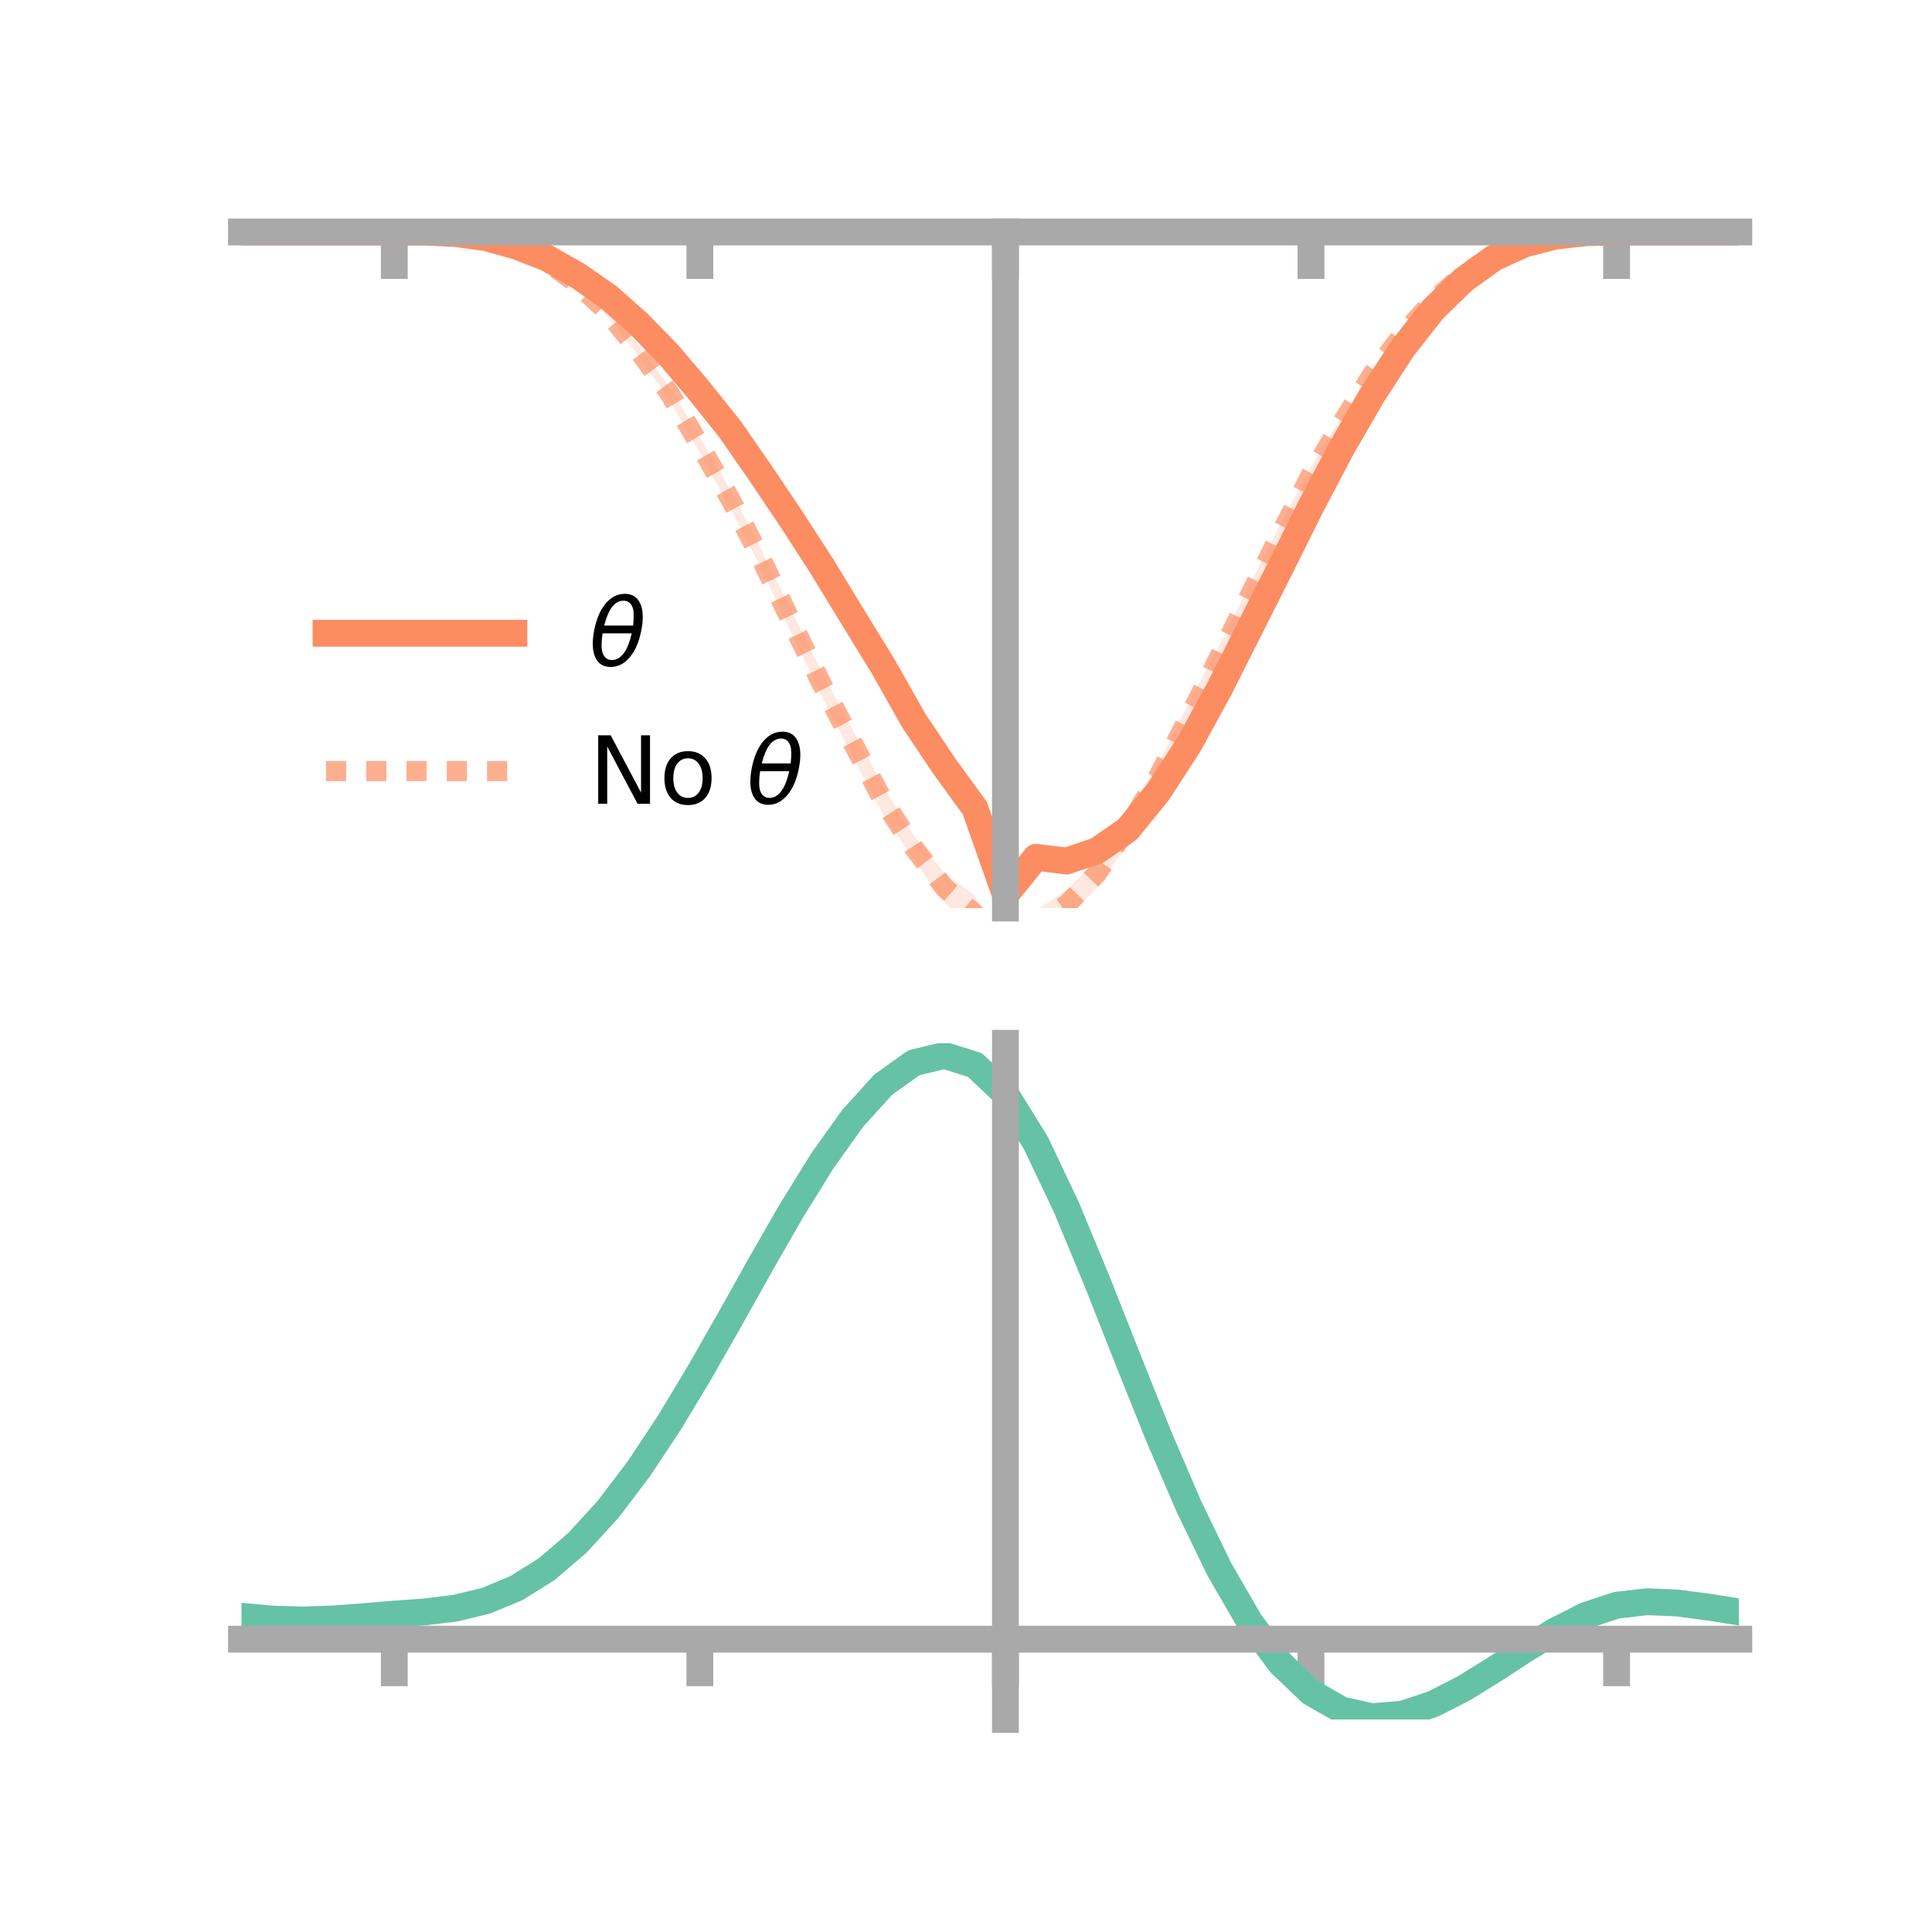 <?xml version="1.0" encoding="utf-8" standalone="no"?>
<!DOCTYPE svg PUBLIC "-//W3C//DTD SVG 1.1//EN"
  "http://www.w3.org/Graphics/SVG/1.1/DTD/svg11.dtd">
<!-- Created with matplotlib (https://matplotlib.org/) -->
<svg height="144pt" version="1.1" viewBox="0 0 144 144" width="144pt" xmlns="http://www.w3.org/2000/svg" xmlns:xlink="http://www.w3.org/1999/xlink">
 <defs>
  <style type="text/css">*{stroke-linecap:butt;stroke-linejoin:round;}</style>
 </defs>
 <g id="figure_1">
  <g id="patch_1">
   <path d="M 0 144 
L 144 144 
L 144 0 
L 0 0 
z
" style="fill:none;"/>
  </g>
  <g id="axes_1">
   <g id="patch_2">
    <path d="M 18 67.68 
L 129.6 67.68 
L 129.6 17.28 
L 18 17.28 
z
" style="fill:none;"/>
   </g>
   <g id="PolyCollection_1">
    <path clip-path="url(#p7580009b32)" d="M 18 17.29 
L 18 17.29 
L 20.278 17.29 
L 22.555 17.29 
L 24.833 17.29 
L 27.11 17.29 
L 29.388 17.29 
L 31.665 17.28 
L 33.943 17.366 
L 36.22 17.635 
L 38.498 18.226 
L 40.776 19.076 
L 43.053 20.301 
L 45.331 21.862 
L 47.608 23.766 
L 49.886 26.042 
L 52.163 28.7 
L 54.441 31.477 
L 56.718 34.746 
L 58.996 37.963 
L 61.273 41.557 
L 63.551 45.156 
L 65.829 48.841 
L 68.106 52.921 
L 70.384 56.324 
L 72.661 59.313 
L 74.939 65.717 
L 77.216 62.955 
L 79.494 63.154 
L 81.771 62.487 
L 84.049 60.98 
L 86.327 58.062 
L 88.604 54.741 
L 90.882 50.49 
L 93.159 46.096 
L 95.437 41.68 
L 97.714 37.044 
L 99.992 32.835 
L 102.269 28.969 
L 104.547 25.665 
L 106.824 22.783 
L 109.102 20.609 
L 111.38 19.054 
L 113.657 18.069 
L 115.935 17.534 
L 118.212 17.328 
L 120.49 17.291 
L 122.767 17.29 
L 125.045 17.29 
L 127.322 17.29 
L 129.6 17.29 
L 129.6 17.29 
L 129.6 17.29 
L 127.322 17.29 
L 125.045 17.29 
L 122.767 17.29 
L 120.49 17.292 
L 118.212 17.363 
L 115.935 17.652 
L 113.657 18.284 
L 111.38 19.368 
L 109.102 21.077 
L 106.824 23.327 
L 104.547 26.245 
L 102.269 29.961 
L 99.992 33.971 
L 97.714 38.413 
L 95.437 42.932 
L 93.159 47.542 
L 90.882 52.196 
L 88.604 56.275 
L 86.327 59.976 
L 84.049 62.669 
L 81.771 64.32 
L 79.494 65.197 
L 77.216 64.839 
L 74.939 67.68 
L 72.661 61.169 
L 70.384 57.882 
L 68.106 54.485 
L 65.829 50.508 
L 63.551 46.776 
L 61.273 42.901 
L 58.996 39.451 
L 56.718 35.883 
L 54.441 32.586 
L 52.163 29.651 
L 49.886 26.916 
L 47.608 24.505 
L 45.331 22.371 
L 43.053 20.755 
L 40.776 19.405 
L 38.498 18.474 
L 36.22 17.797 
L 33.943 17.444 
L 31.665 17.311 
L 29.388 17.29 
L 27.11 17.29 
L 24.833 17.29 
L 22.555 17.29 
L 20.278 17.29 
L 18 17.29 
z
" style="fill:#fc8d62;fill-opacity:0.2;"/>
   </g>
   <g id="PolyCollection_2">
    <path clip-path="url(#p7580009b32)" d="M 18 17.29 
L 18 17.29 
L 20.278 17.29 
L 22.555 17.29 
L 24.833 17.29 
L 27.11 17.29 
L 29.388 17.29 
L 31.665 17.287 
L 33.943 17.362 
L 36.22 17.666 
L 38.498 18.308 
L 40.776 19.297 
L 43.053 20.912 
L 45.331 22.993 
L 47.608 25.756 
L 49.886 28.786 
L 52.163 32.588 
L 54.441 36.525 
L 56.718 40.916 
L 58.996 45.498 
L 61.273 50.133 
L 63.551 54.365 
L 65.829 58.618 
L 68.106 62.292 
L 70.384 65.06 
L 72.661 66.762 
L 74.939 70.879 
L 77.216 67.816 
L 79.494 66.362 
L 81.771 64.052 
L 84.049 60.418 
L 86.327 56.939 
L 88.604 52.424 
L 90.882 48.105 
L 93.159 43.526 
L 95.437 39.063 
L 97.714 34.791 
L 99.992 31.079 
L 102.269 27.447 
L 104.547 24.562 
L 106.824 22.168 
L 109.102 20.256 
L 111.38 18.875 
L 113.657 17.979 
L 115.935 17.521 
L 118.212 17.318 
L 120.49 17.291 
L 122.767 17.29 
L 125.045 17.29 
L 127.322 17.29 
L 129.6 17.29 
L 129.6 17.29 
L 129.6 17.29 
L 127.322 17.29 
L 125.045 17.29 
L 122.767 17.29 
L 120.49 17.292 
L 118.212 17.358 
L 115.935 17.627 
L 113.657 18.204 
L 111.38 19.147 
L 109.102 20.644 
L 106.824 22.685 
L 104.547 25.299 
L 102.269 28.407 
L 99.992 32.03 
L 97.714 35.99 
L 95.437 40.551 
L 93.159 45.192 
L 90.882 49.818 
L 88.604 54.507 
L 86.327 58.82 
L 84.049 62.949 
L 81.771 66.142 
L 79.494 68.51 
L 77.216 70.022 
L 74.939 73.677 
L 72.661 69.467 
L 70.384 67.249 
L 68.106 64.069 
L 65.829 60.725 
L 63.551 56.37 
L 61.273 51.929 
L 58.996 47.222 
L 56.718 42.311 
L 54.441 37.902 
L 52.163 33.762 
L 49.886 29.805 
L 47.608 26.555 
L 45.331 23.634 
L 43.053 21.434 
L 40.776 19.721 
L 38.498 18.567 
L 36.22 17.844 
L 33.943 17.448 
L 31.665 17.314 
L 29.388 17.29 
L 27.11 17.29 
L 24.833 17.29 
L 22.555 17.29 
L 20.278 17.29 
L 18 17.29 
z
" style="fill:#fc8d62;fill-opacity:0.2;"/>
   </g>
   <g id="matplotlib.axis_1">
    <g id="xtick_1">
     <g id="line2d_1">
      <defs>
       <path d="M 0 0 
L 0 3.5 
" id="m02935ef39c" style="stroke:#a9a9a9;stroke-width:2;"/>
      </defs>
      <g>
       <use style="fill:#a9a9a9;stroke:#a9a9a9;stroke-width:2;" x="29.388" xlink:href="#m02935ef39c" y="17.29"/>
      </g>
     </g>
    </g>
    <g id="xtick_2">
     <g id="line2d_2">
      <g>
       <use style="fill:#a9a9a9;stroke:#a9a9a9;stroke-width:2;" x="52.163" xlink:href="#m02935ef39c" y="17.29"/>
      </g>
     </g>
    </g>
    <g id="xtick_3">
     <g id="line2d_3">
      <g>
       <use style="fill:#a9a9a9;stroke:#a9a9a9;stroke-width:2;" x="74.939" xlink:href="#m02935ef39c" y="17.29"/>
      </g>
     </g>
    </g>
    <g id="xtick_4">
     <g id="line2d_4">
      <g>
       <use style="fill:#a9a9a9;stroke:#a9a9a9;stroke-width:2;" x="97.714" xlink:href="#m02935ef39c" y="17.29"/>
      </g>
     </g>
    </g>
    <g id="xtick_5">
     <g id="line2d_5">
      <g>
       <use style="fill:#a9a9a9;stroke:#a9a9a9;stroke-width:2;" x="120.49" xlink:href="#m02935ef39c" y="17.29"/>
      </g>
     </g>
    </g>
   </g>
   <g id="matplotlib.axis_2"/>
   <g id="line2d_6">
    <path clip-path="url(#p7580009b32)" d="M 18 17.29 
L 20.278 17.29 
L 22.555 17.29 
L 24.833 17.29 
L 27.11 17.29 
L 29.388 17.29 
L 31.665 17.296 
L 33.943 17.405 
L 36.22 17.716 
L 38.498 18.35 
L 40.776 19.241 
L 43.053 20.528 
L 45.331 22.116 
L 47.608 24.136 
L 49.886 26.479 
L 52.163 29.176 
L 54.441 32.032 
L 56.718 35.315 
L 58.996 38.707 
L 61.273 42.229 
L 63.551 45.966 
L 65.829 49.675 
L 68.106 53.703 
L 70.384 57.103 
L 72.661 60.241 
L 74.939 66.698 
L 77.216 63.897 
L 79.494 64.175 
L 81.771 63.404 
L 84.049 61.825 
L 86.327 59.019 
L 88.604 55.508 
L 90.882 51.343 
L 93.159 46.819 
L 95.437 42.306 
L 97.714 37.728 
L 99.992 33.403 
L 102.269 29.465 
L 104.547 25.955 
L 106.824 23.055 
L 109.102 20.843 
L 111.38 19.211 
L 113.657 18.176 
L 115.935 17.593 
L 118.212 17.345 
L 120.49 17.291 
L 122.767 17.29 
L 125.045 17.29 
L 127.322 17.29 
L 129.6 17.29 
" style="fill:none;stroke:#fc8d62;stroke-linecap:square;stroke-width:2;"/>
   </g>
   <g id="line2d_7">
    <path clip-path="url(#p7580009b32)" d="M 18 17.29 
L 20.278 17.29 
L 22.555 17.29 
L 24.833 17.29 
L 27.11 17.29 
L 29.388 17.29 
L 31.665 17.301 
L 33.943 17.405 
L 36.22 17.755 
L 38.498 18.437 
L 40.776 19.509 
L 43.053 21.173 
L 45.331 23.314 
L 47.608 26.155 
L 49.886 29.295 
L 52.163 33.175 
L 54.441 37.213 
L 56.718 41.614 
L 58.996 46.36 
L 61.273 51.031 
L 63.551 55.367 
L 65.829 59.672 
L 68.106 63.18 
L 70.384 66.154 
L 72.661 68.114 
L 74.939 72.278 
L 77.216 68.919 
L 79.494 67.436 
L 81.771 65.097 
L 84.049 61.683 
L 86.327 57.88 
L 88.604 53.466 
L 90.882 48.961 
L 93.159 44.359 
L 95.437 39.807 
L 97.714 35.391 
L 99.992 31.554 
L 102.269 27.927 
L 104.547 24.931 
L 106.824 22.427 
L 109.102 20.45 
L 111.38 19.011 
L 113.657 18.091 
L 115.935 17.574 
L 118.212 17.338 
L 120.49 17.291 
L 122.767 17.29 
L 125.045 17.29 
L 127.322 17.29 
L 129.6 17.29 
" style="fill:none;stroke:#fc8d62;stroke-dasharray:1.5,1.5;stroke-dashoffset:0;stroke-opacity:0.7;stroke-width:1.5;"/>
   </g>
   <g id="patch_3">
    <path d="M 74.939 67.68 
L 74.939 17.28 
" style="fill:none;stroke:#a9a9a9;stroke-linecap:square;stroke-linejoin:miter;stroke-width:2;"/>
   </g>
   <g id="patch_4">
    <path d="M 129.6 67.68 
L 129.6 17.28 
" style="fill:none;"/>
   </g>
   <g id="patch_5">
    <path d="M 18 17.29 
L 129.6 17.29 
" style="fill:none;stroke:#a9a9a9;stroke-linecap:square;stroke-linejoin:miter;stroke-width:2;"/>
   </g>
   <g id="patch_6">
    <path d="M 18 17.28 
L 129.6 17.28 
" style="fill:none;"/>
   </g>
   <g id="legend_1">
    <g id="line2d_8">
     <path d="M 24.3 47.2 
L 38.3 47.2 
" style="fill:none;stroke:#fc8d62;stroke-linecap:square;stroke-width:2;"/>
    </g>
    <g id="line2d_9"/>
    <g id="text_1">
     <!-- $\theta$ -->
     <g transform="translate(43.9 49.65)scale(0.07 -0.07)">
      <defs>
       <path d="M 45.516 34.672 
L 14.453 34.672 
Q 12.359 20.062 14.5 13.875 
Q 17.188 6.25 24.469 6.25 
Q 31.781 6.25 37.359 13.922 
Q 42.234 20.656 45.516 34.672 
z
M 47.016 42.969 
Q 48.344 56.844 46.625 61.719 
Q 43.953 69.438 36.766 69.438 
Q 29.297 69.438 23.828 61.812 
Q 19.531 55.672 16.156 42.969 
z
M 38.188 76.766 
Q 49.906 76.766 54.594 66.406 
Q 59.281 56.109 55.719 37.844 
Q 52.203 19.625 43.453 9.281 
Q 34.766 -1.125 23.047 -1.125 
Q 11.281 -1.125 6.641 9.281 
Q 2 19.625 5.516 37.844 
Q 9.078 56.109 17.719 66.406 
Q 26.422 76.766 38.188 76.766 
z
" id="DejaVuSans-Oblique-952"/>
      </defs>
      <use transform="translate(0 0.234)" xlink:href="#DejaVuSans-Oblique-952"/>
     </g>
    </g>
    <g id="line2d_10">
     <path d="M 24.3 57.474 
L 38.3 57.474 
" style="fill:none;stroke:#fc8d62;stroke-dasharray:1.5,1.5;stroke-dashoffset:0;stroke-opacity:0.7;stroke-width:1.5;"/>
    </g>
    <g id="line2d_11"/>
    <g id="text_2">
     <!-- No $\theta$ -->
     <g transform="translate(43.9 59.924)scale(0.07 -0.07)">
      <defs>
       <path d="M 9.812 72.906 
L 23.094 72.906 
L 55.422 11.922 
L 55.422 72.906 
L 64.984 72.906 
L 64.984 0 
L 51.703 0 
L 19.391 60.984 
L 19.391 0 
L 9.812 0 
z
" id="DejaVuSans-78"/>
       <path d="M 30.609 48.391 
Q 23.391 48.391 19.188 42.75 
Q 14.984 37.109 14.984 27.297 
Q 14.984 17.484 19.156 11.844 
Q 23.344 6.203 30.609 6.203 
Q 37.797 6.203 41.984 11.859 
Q 46.188 17.531 46.188 27.297 
Q 46.188 37.016 41.984 42.703 
Q 37.797 48.391 30.609 48.391 
z
M 30.609 56 
Q 42.328 56 49.016 48.375 
Q 55.719 40.766 55.719 27.297 
Q 55.719 13.875 49.016 6.219 
Q 42.328 -1.422 30.609 -1.422 
Q 18.844 -1.422 12.172 6.219 
Q 5.516 13.875 5.516 27.297 
Q 5.516 40.766 12.172 48.375 
Q 18.844 56 30.609 56 
z
" id="DejaVuSans-111"/>
       <path id="DejaVuSans-32"/>
      </defs>
      <use transform="translate(0 0.234)" xlink:href="#DejaVuSans-78"/>
      <use transform="translate(74.805 0.234)" xlink:href="#DejaVuSans-111"/>
      <use transform="translate(135.986 0.234)" xlink:href="#DejaVuSans-32"/>
      <use transform="translate(167.773 0.234)" xlink:href="#DejaVuSans-Oblique-952"/>
     </g>
    </g>
   </g>
  </g>
  <g id="axes_2">
   <g id="patch_7">
    <path d="M 18 128.16 
L 129.6 128.16 
L 129.6 77.76 
L 18 77.76 
z
" style="fill:none;"/>
   </g>
   <g id="PolyCollection_3">
    <path clip-path="url(#paea8197236)" d="M 18 120.506 
L 18 120.428 
L 20.278 120.645 
L 22.555 120.709 
L 24.833 120.628 
L 27.11 120.449 
L 29.388 120.25 
L 31.665 120.079 
L 33.943 119.797 
L 36.22 119.241 
L 38.498 118.285 
L 40.776 116.836 
L 43.053 114.843 
L 45.331 112.297 
L 47.608 109.23 
L 49.886 105.712 
L 52.163 101.843 
L 54.441 97.753 
L 56.718 93.596 
L 58.996 89.546 
L 61.273 85.793 
L 63.551 82.536 
L 65.829 79.977 
L 68.106 78.32 
L 70.384 77.76 
L 72.661 78.487 
L 74.939 80.67 
L 77.216 84.398 
L 79.494 89.271 
L 81.771 94.843 
L 84.049 100.697 
L 86.327 106.468 
L 88.604 111.857 
L 90.882 116.628 
L 93.159 120.617 
L 95.437 123.727 
L 97.714 125.926 
L 99.992 127.241 
L 102.269 127.748 
L 104.547 127.561 
L 106.824 126.817 
L 109.102 125.672 
L 111.38 124.287 
L 113.657 122.827 
L 115.935 121.451 
L 118.212 120.312 
L 120.49 119.562 
L 122.767 119.299 
L 125.045 119.405 
L 127.322 119.716 
L 129.6 120.093 
L 129.6 120.198 
L 129.6 120.198 
L 127.322 119.846 
L 125.045 119.555 
L 122.767 119.462 
L 120.49 119.73 
L 118.212 120.487 
L 115.935 121.65 
L 113.657 123.068 
L 111.38 124.577 
L 109.102 126.008 
L 106.824 127.19 
L 104.547 127.958 
L 102.269 128.16 
L 99.992 127.663 
L 97.714 126.368 
L 95.437 124.214 
L 93.159 121.182 
L 90.882 117.307 
L 88.604 112.678 
L 86.327 107.45 
L 84.049 101.848 
L 81.771 96.162 
L 79.494 90.746 
L 77.216 86.007 
L 74.939 82.384 
L 72.661 80.269 
L 70.384 79.568 
L 68.106 80.112 
L 65.829 81.715 
L 63.551 84.181 
L 61.273 87.314 
L 58.996 90.917 
L 56.718 94.798 
L 54.441 98.776 
L 52.163 102.686 
L 49.886 106.381 
L 47.608 109.741 
L 45.331 112.672 
L 43.053 115.113 
L 40.776 117.035 
L 38.498 118.446 
L 36.22 119.385 
L 33.943 119.93 
L 31.665 120.203 
L 29.388 120.363 
L 27.11 120.545 
L 24.833 120.705 
L 22.555 120.77 
L 20.278 120.706 
L 18 120.506 
z
" style="fill:#66c2a5;fill-opacity:0.2;"/>
   </g>
   <g id="matplotlib.axis_3">
    <g id="xtick_6">
     <g id="line2d_12">
      <g>
       <use style="fill:#a9a9a9;stroke:#a9a9a9;stroke-width:2;" x="29.388" xlink:href="#m02935ef39c" y="122.176"/>
      </g>
     </g>
    </g>
    <g id="xtick_7">
     <g id="line2d_13">
      <g>
       <use style="fill:#a9a9a9;stroke:#a9a9a9;stroke-width:2;" x="52.163" xlink:href="#m02935ef39c" y="122.176"/>
      </g>
     </g>
    </g>
    <g id="xtick_8">
     <g id="line2d_14">
      <g>
       <use style="fill:#a9a9a9;stroke:#a9a9a9;stroke-width:2;" x="74.939" xlink:href="#m02935ef39c" y="122.176"/>
      </g>
     </g>
    </g>
    <g id="xtick_9">
     <g id="line2d_15">
      <g>
       <use style="fill:#a9a9a9;stroke:#a9a9a9;stroke-width:2;" x="97.714" xlink:href="#m02935ef39c" y="122.176"/>
      </g>
     </g>
    </g>
    <g id="xtick_10">
     <g id="line2d_16">
      <g>
       <use style="fill:#a9a9a9;stroke:#a9a9a9;stroke-width:2;" x="120.49" xlink:href="#m02935ef39c" y="122.176"/>
      </g>
     </g>
    </g>
   </g>
   <g id="matplotlib.axis_4"/>
   <g id="line2d_17">
    <path clip-path="url(#paea8197236)" d="M 18 120.467 
L 20.278 120.675 
L 22.555 120.74 
L 24.833 120.666 
L 27.11 120.497 
L 29.388 120.306 
L 31.665 120.141 
L 33.943 119.864 
L 36.22 119.313 
L 38.498 118.365 
L 40.776 116.936 
L 43.053 114.978 
L 45.331 112.484 
L 47.608 109.486 
L 49.886 106.047 
L 52.163 102.265 
L 54.441 98.265 
L 56.718 94.197 
L 58.996 90.232 
L 61.273 86.554 
L 63.551 83.359 
L 65.829 80.846 
L 68.106 79.216 
L 70.384 78.664 
L 72.661 79.378 
L 74.939 81.527 
L 77.216 85.203 
L 79.494 90.008 
L 81.771 95.502 
L 84.049 101.272 
L 86.327 106.959 
L 88.604 112.267 
L 90.882 116.967 
L 93.159 120.9 
L 95.437 123.971 
L 97.714 126.147 
L 99.992 127.452 
L 102.269 127.954 
L 104.547 127.76 
L 106.824 127.004 
L 109.102 125.84 
L 111.38 124.432 
L 113.657 122.947 
L 115.935 121.55 
L 118.212 120.4 
L 120.49 119.646 
L 122.767 119.381 
L 125.045 119.48 
L 127.322 119.781 
L 129.6 120.145 
" style="fill:none;stroke:#66c2a5;stroke-linecap:square;stroke-width:2;"/>
   </g>
   <g id="patch_8">
    <path d="M 74.939 128.16 
L 74.939 77.76 
" style="fill:none;stroke:#a9a9a9;stroke-linecap:square;stroke-linejoin:miter;stroke-width:2;"/>
   </g>
   <g id="patch_9">
    <path d="M 129.6 128.16 
L 129.6 77.76 
" style="fill:none;"/>
   </g>
   <g id="patch_10">
    <path d="M 18 122.176 
L 129.6 122.176 
" style="fill:none;stroke:#a9a9a9;stroke-linecap:square;stroke-linejoin:miter;stroke-width:2;"/>
   </g>
   <g id="patch_11">
    <path d="M 18 77.76 
L 129.6 77.76 
" style="fill:none;"/>
   </g>
  </g>
 </g>
 <defs>
  <clipPath id="p7580009b32">
   <rect height="50.4" width="111.6" x="18" y="17.28"/>
  </clipPath>
  <clipPath id="paea8197236">
   <rect height="50.4" width="111.6" x="18" y="77.76"/>
  </clipPath>
 </defs>
</svg>
